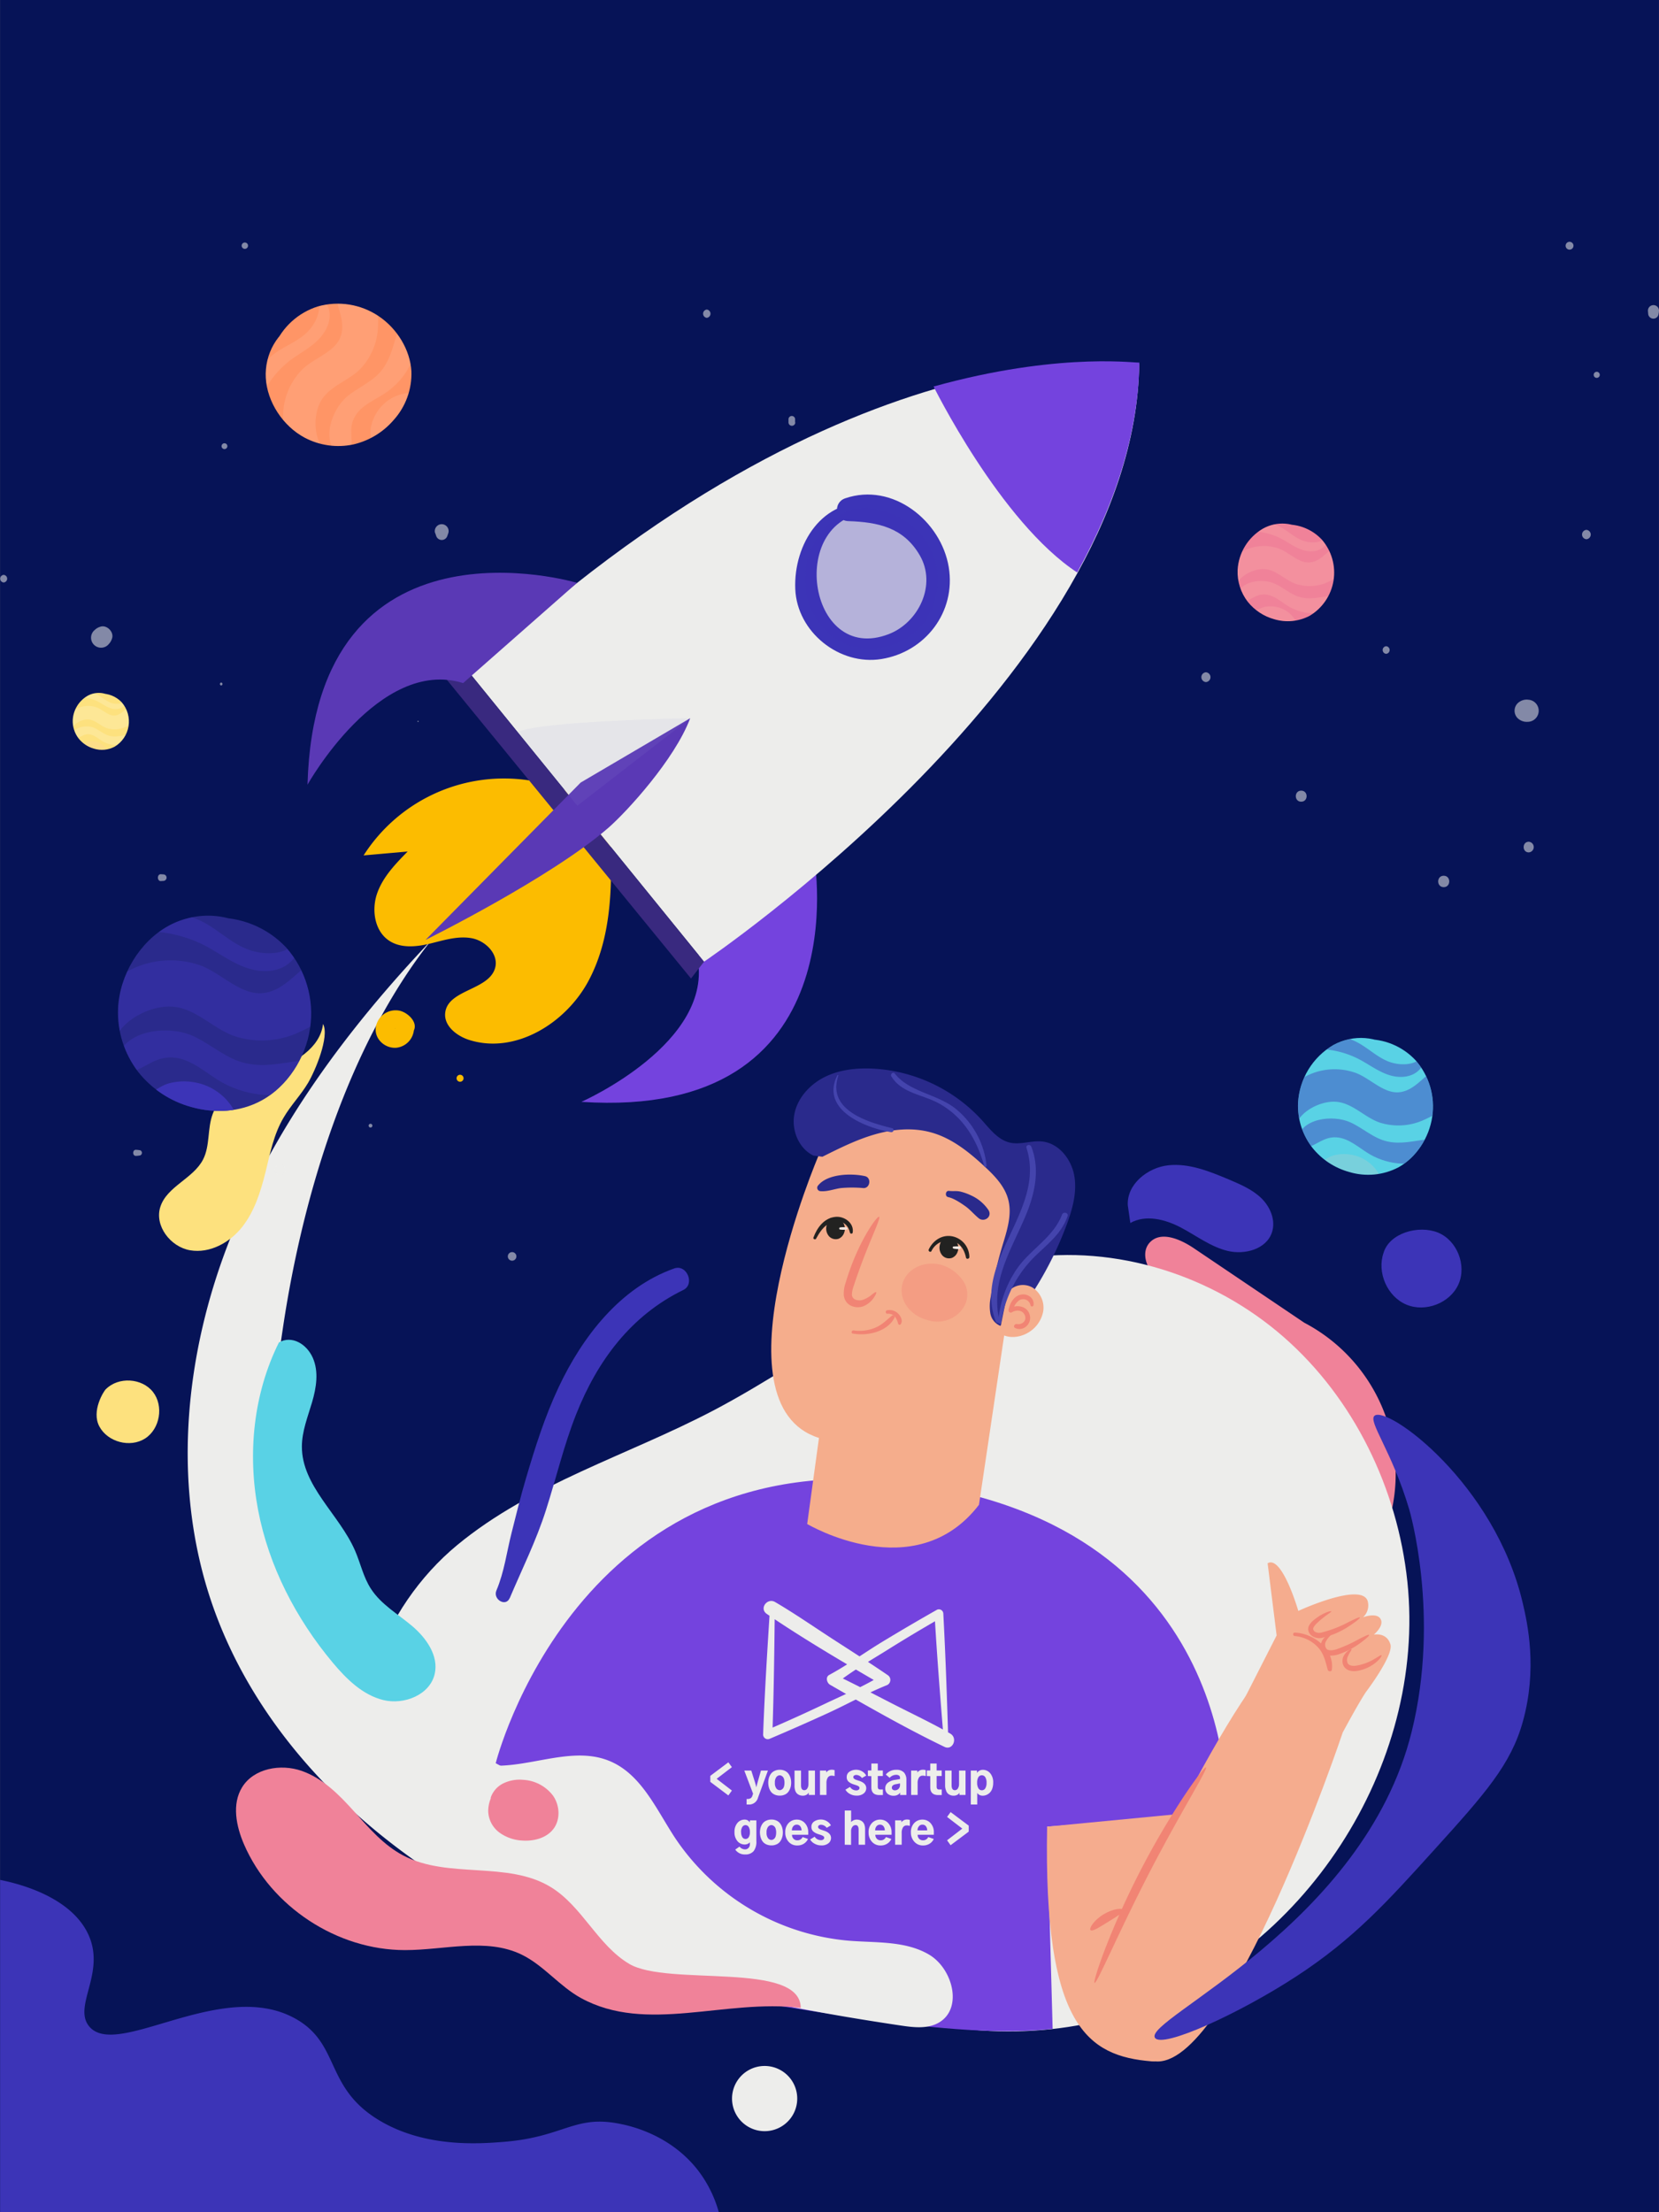 <svg xmlns="http://www.w3.org/2000/svg" viewBox="0 0 600 800"><rect x="0" y="0" width="600" height="800" fill="#808080" stroke="none"/><defs><style>.cls-1{fill:none}.cls-5{fill:#59d2e5}.cls-6{opacity:.43}.cls-7{fill:#3c34b7}.cls-8{opacity:.19}.cls-9{fill:#ffcab3}.cls-10{fill:#f08299}.cls-11,.cls-35{fill:#ededeb}.cls-12{fill:#7443de}.cls-13{fill:#f5ac8e}.cls-14{fill:#f5ad8c}.cls-15{fill:#222221}.cls-16{fill:#f18474}.cls-17{fill:#2a2a8c}.cls-18{fill:#f2e7e2}.cls-19{fill:#4444ad}.cls-21{fill:#fde17e}.cls-22{fill:#fcbc00}.cls-24{fill:#5a39b5}.cls-33{fill:#fff}.cls-35,.cls-36{opacity:.54}</style><clipPath id="clip-path"><path d="M0 0h600v800H0z" class="cls-1"/></clipPath><clipPath id="clip-path-2"><path d="M504.38 379.62c-6-5-14.95-5.68-22.18-1.7a25.92 25.92 0 0 0-12.75 20.92 24.75 24.75 0 0 0 5.1 16.11 25.79 25.79 0 0 0 13.4 8.87 23.62 23.62 0 0 0 17.82-1.68c6.44-3.54 11.12-10.74 12.22-18.28a25.26 25.26 0 0 0-6-20.41 24 24 0 0 0-18.63-7.61" class="cls-1"/></clipPath><clipPath id="clip-path-3"><path d="M412.06 131.08c.43 1-106.41-17.61-243.79 110.38l86.35 106.32S410.77 242 412.06 131.08z" class="cls-1"/></clipPath><clipPath id="clip-path-4"><path d="M107.82 116.34c-7.46 3.45-12.18 11.66-11.69 20.34s6.18 17.4 14.07 21.6a26 26 0 0 0 17.59 2.44 27.28 27.28 0 0 0 14.5-8.74 25 25 0 0 0 6.5-17.72c-.44-7.72-5.15-15.44-11.8-19.9a26.48 26.48 0 0 0-22.08-3.53 25.33 25.33 0 0 0-15.68 14.28" class="cls-1"/></clipPath><clipPath id="clip-path-5"><path d="M472.59 192.39a14.28 14.28 0 0 0-15.86-1.21 18.47 18.47 0 0 0-9.13 14.93 17.63 17.63 0 0 0 3.65 11.49 18.53 18.53 0 0 0 9.59 6.33 17 17 0 0 0 12.75-1.2 18.2 18.2 0 0 0 4.46-27.61 17.23 17.23 0 0 0-13.33-5.43" class="cls-1"/></clipPath><clipPath id="clip-path-6"><path d="M40.87 252.36a8.31 8.31 0 0 0-9.25-.71 10.76 10.76 0 0 0-5.31 8.7 10.24 10.24 0 0 0 2.12 6.7 10.84 10.84 0 0 0 5.57 3.69 9.84 9.84 0 0 0 7.43-.7A10.6 10.6 0 0 0 44.05 254a10.07 10.07 0 0 0-7.77-3.17" class="cls-1"/></clipPath><clipPath id="clip-path-7"><path d="M92.68 337.23c-8.58-7.12-21.39-8.1-31.74-2.43s-17.71 17.74-18.24 29.86a35.26 35.26 0 0 0 7.29 23 37 37 0 0 0 19.18 12.66c8.22 2.34 17.51 2 25.5-2.39 9.2-5 15.9-15.33 17.48-26.09a36 36 0 0 0-8.57-29.11 34.38 34.38 0 0 0-26.66-10.87" class="cls-1"/></clipPath></defs><g id="Hero"><path fill="#061357" d="M.02 0h599.97v800H.02z"/><g clip-path="url(#clip-path)"><g clip-path="url(#clip-path-2)"><path d="M504.38 379.62c-6-5-14.95-5.68-22.18-1.7a25.92 25.92 0 0 0-12.75 20.92 24.75 24.75 0 0 0 5.1 16.11 25.79 25.79 0 0 0 13.4 8.87 23.62 23.62 0 0 0 17.82-1.68c6.44-3.54 11.12-10.74 12.22-18.28a25.26 25.26 0 0 0-6-20.41 24 24 0 0 0-18.63-7.61" class="cls-5"/><g class="cls-6"><path d="M468.49 407.18c1.71-5.32 8.91-8.95 14.26-8.77 6.2.21 10.54 5.55 16.15 7.51a22.24 22.24 0 0 0 16.23-1c5.34-2.39 13.08-7 13.84-13.31a5.43 5.43 0 0 0-5.93-6.07c-6.75.47-9.91 8.61-16.85 9.43-5.88.7-11.05-5.52-16.48-7.18a22.62 22.62 0 0 0-17 1.2c-6.62 3.36-8.78 8.57-10.93 15.26-1.42 4.42 5.23 7.37 6.67 2.9z" class="cls-7"/></g><g class="cls-6"><path d="M472.5 415.1c3.9-1.15 6.31-4 10.71-3.81 4.8.24 8.58 4.13 12.61 6.37 6.52 3.62 15.93 4.79 22.1-.13 2.33-1.85.93-5.82-2.15-5.45-4.73.55-9.09 1.75-13.88.73-5.15-1.1-8.94-4.9-13.65-7-6.18-2.73-17.75-1.56-19.22 6.52-.38 2.06 1.74 3.27 3.48 2.76z" class="cls-7"/></g><g class="cls-6"><path d="M515.06 381.2c-2.57 4.5-9.19 4.22-13.17 2.57-3.44-1.42-6.19-3.9-9.31-5.85-4.25-2.66-9-4.16-13.5-1.38a1.67 1.67 0 0 0 .75 3 33 33 0 0 1 11.2 3.26c4 2 7.69 5 12.08 6.18 6.16 1.6 11.91-.91 12.54-7.58a.31.31 0 0 0-.59-.17z" class="cls-7"/></g><g class="cls-8"><path d="M480.24 425.2c1.58-.54 4.71.17 6.27.66a17.38 17.38 0 0 1 5.92 3.45c3.59 3.07 8.22-1.82 5.78-5.54a14.27 14.27 0 0 0-9.94-6.26 15.09 15.09 0 0 0-5.36.18c-2 .42-3 1.34-4.76 2.21-3.23 1.64-1.42 6.49 2.09 5.3z" class="cls-9"/></g></g><path d="M260 800.13a44.09 44.09 0 0 0-7.45-15.13c-10.09-13.13-24.79-16.28-28.55-17-16.33-3.24-20 4.85-42 6.57-8.44.66-28 2.2-44.63-7.67-20-11.86-14.16-27.5-30.22-36.72-26.71-15.35-65.13 15-75 2.49-5.72-7.27 5.92-19 0-32.65-5-11.52-19.23-17.59-32.11-20.2v120.31z" class="cls-7"/><path d="M475.67 481l-43.89-29.6c-4.87-3.28-11.95-6.38-15.95-2.08-3.44 3.71-1.06 10.13 3.08 13s9.39 3.54 14.16 5.21c16.85 5.91 26.1 23.66 33.11 40.12s14.57 34.52 30.37 42.85a5.13 5.13 0 0 0 3.75.79c1.72-.53 2.44-2.53 2.85-4.29a61.67 61.67 0 0 0-39.73-72.26M257.27 595c3.22 0 3.22-5 0-5s-3.23 5 0 5z" class="cls-10"/><path d="M257.27 599.66c3.22 0 3.22-5 0-5s-3.23 5 0 5z" class="cls-10"/></g><path d="M140.21 651.39c-18.72-29.56-1.85-70.35 25.13-92.64S227 526.34 258 510.07c37.11-19.48 70.76-48.62 112.19-55 33.43-5.13 68.63 6.17 94.08 28.45S505.44 538.37 509 572c7 66.72-37.66 135.29-101.48 156s-140.15-8.76-173.6-66.91" class="cls-11"/><path d="M179.28 637.63S208.59 520.39 329 536.31s114.58 119.43 114.58 119.43l-64.88 4.83 2 73.12c-36.1 4.07-91.06-7.58-156.66-17.55l2.38-53z" class="cls-12"/><path d="M443.69 653.56s0 .77-.11 2.18c-.76 14.07-5.86 91.44-27 89.71-23.26-1.89-39.21-12.66-37.88-84.88l64.95-6.24" class="cls-13"/><path d="M390.85 729.12s44.27-99.82 67.66-126.36l27.09 23.8s-41.17 122.68-68.19 118.84-26.56-16.28-26.56-16.28zM182.43 639.33l-16.04 47.68 52.98 31.98 7.06-55.87-44-23.79z" class="cls-13"/><path d="M296.19 520l-4.26 31.12s39 23.19 62.13-6.94l17.34-116.5c-23.3-24.34-48.33-28.26-75.21-10.15 0 0-38.83 90.26 0 102.47z" class="cls-14"/><path d="M295.14 447.93c1.21-2.17 2.62-4.44 4.93-5.59 3.37-1.67 6.53-.19 7.32 3.41.1.48.91.51 1 0 .56-3.41-2.92-5.94-6.07-5.71-4.17.3-6.8 3.87-8.13 7.49-.21.56.67.91 1 .4z" class="cls-15"/><path d="M316.88 467.3c.16.14-.06.75-.69 1.73a8.47 8.47 0 0 1-3.95 3.35 6 6 0 0 1-4 0 4.71 4.71 0 0 1-2.06-1.44 4.91 4.91 0 0 1-1-2.49 11.64 11.64 0 0 1 .69-4.66c.41-1.4.88-2.83 1.39-4.28 4.1-11.7 10-19.94 10.7-19.47s-3.72 9.19-7.68 20.53c-.5 1.42-1 2.8-1.41 4.15a10 10 0 0 0-.76 3.43 1.93 1.93 0 0 0 1.14 1.77 4 4 0 0 0 2.39.25 9.85 9.85 0 0 0 3.68-2c.83-.66 1.39-1.02 1.56-.87zM308.44 482.25c5.16.94 12.26-.53 15-5.6a.62.62 0 0 0-1-.75c-1.93 1.58-3.49 3.24-5.86 4.22a14.69 14.69 0 0 1-7.81 1c-.76-.13-1.1 1-.32 1.17z" class="cls-16"/><path d="M321 475.08a3.18 3.18 0 0 1 2.66 1.07 6.93 6.93 0 0 1 1.18 2.57.53.53 0 0 0 .95.12c.8-1.26 0-2.91-1-3.83a4.4 4.4 0 0 0-4-1.17c-.69.14-.55 1.3.16 1.24z" class="cls-16"/><path d="M336.88 452.39a6.79 6.79 0 0 1 7.19-3.72c3.1.65 4.69 3.19 5.29 6.1.15.7 1.2.51 1.22-.17a7.69 7.69 0 0 0-6.18-7.51c-3.72-.71-6.95 1.5-8.5 4.73-.32.66.66 1.24 1 .57z" class="cls-15"/><path d="M297.44 418.31c6.12-3.06 12.28-6.14 18.85-8.05s13.65-2.59 20.25-.8c7.52 2 13.84 7.08 19.55 12.38 3.63 3.35 7.25 7.1 8.53 11.87 1.52 5.66-.53 11.58-2.21 17.2a139.32 139.32 0 0 0-4.08 18 16.33 16.33 0 0 0-.17 6 6 6 0 0 0 3.57 4.53l3.94-1.22a125.88 125.88 0 0 0 20.08-35.24c2.11-5.7 3.83-11.81 2.78-17.79s-5.56-11.74-11.6-12.39c-3.9-.42-7.88 1.28-11.7.4-4.23-1-7.09-4.73-10-8a57.53 57.53 0 0 0-40-18.78c-5.91-.23-12 .5-17.23 3.19s-9.62 7.54-10.71 13.34 1.6 12.4 6.92 14.95z" class="cls-17"/><path d="M364.38 467.44a7 7 0 0 1 9-1.85 8.6 8.6 0 0 1 3.91 8.63 11.3 11.3 0 0 1-5.73 7.86c-3.12 1.75-7.29 2.06-10.13-.11" class="cls-14"/><path d="M296.75 430.76c2.49.22 4.92-.79 7.37-1.12a45.06 45.06 0 0 1 8.13 0c2.46.12 3-3.77.59-4.31-4.86-1.09-13.53-.9-16.95 3.36a1.23 1.23 0 0 0 .86 2.07zM342.87 432.9c2 .4 4.4 2 6.05 3.15 1.9 1.3 3.24 3 5 4.46 1.94 1.65 5-.41 3.64-2.81a15 15 0 0 0-6.4-5.42 19.21 19.21 0 0 0-3.74-1.35c-1.47-.36-2.75-.09-4.21-.27-1.27-.16-1.56 2-.3 2.24z" class="cls-17"/><path d="M373.76 472.1c.45-2.4-1.68-4.16-4-4-2.92.25-4.47 3-5 5.54a.83.83 0 0 0 1.2.93c1.6-1 3.86-.88 4.68 1.05s-.91 3.53-2.9 3.2c-.8-.14-1.47 1-.6 1.43 2.76 1.33 5.8-1.22 5.39-4.17-.5-3.64-4.56-4.59-7.39-2.93l1.2.93a5.64 5.64 0 0 1 2.24-3.83 2.69 2.69 0 0 1 4.11 1.8.57.57 0 0 0 1.09 0z" class="cls-16"/><path d="M300.53 440.34a6.1 6.1 0 0 0-1.68 3.28 4.25 4.25 0 0 0 1 3.47 3.31 3.31 0 0 0 3.43.88 3.54 3.54 0 0 0 1.95-2 4.15 4.15 0 0 0-.56-4.18 3.46 3.46 0 0 0-4-.95M341.51 447.28a6 6 0 0 0-1.68 3.27 4.23 4.23 0 0 0 1 3.47 3.28 3.28 0 0 0 3.42.88 3.54 3.54 0 0 0 2-2 4.12 4.12 0 0 0-.55-4.18 3.48 3.48 0 0 0-4-.95" class="cls-15"/><path d="M436.16 639.13c.79.52-9.7 17.14-20.77 38.64s-18.64 39.64-19.53 39.3c-.39-.15 1-4.9 3.84-12.36a296.43 296.43 0 0 1 28.59-55.31c4.44-6.64 7.52-10.51 7.87-10.27z" class="cls-16"/><path d="M406.24 690.74c.25.87-2.42 2.36-5.5 4.27s-5.64 3.58-6.31 3 1.11-3.55 4.64-5.7 6.93-2.41 7.17-1.57z" class="cls-16"/><path d="M494 611.89c-2.84 4.26-8.41 14.67-8.41 14.67l-37.81-7.8 13.93-27.34-3.26-26.09c5.23-3.09 11.1 17.22 11.1 17.22s22.94-10.62 25.1-3.52a5.85 5.85 0 0 1-1.67 5.81s5.31-2 6.46.93c1 2.42-2.58 5.36-2.58 5.36s4.59-1 6 3.49c1.26 3.97-8.86 17.27-8.86 17.27z" class="cls-13"/><path d="M491.81 584.92c.14.22-1.18 1.34-3.51 2.89a30.11 30.11 0 0 1-10.15 4.48 4.74 4.74 0 0 1-3.67-.7 3.32 3.32 0 0 1-1.2-1.59 2.77 2.77 0 0 1 .08-2 6.51 6.51 0 0 1 1.93-2.25 20 20 0 0 1 1.91-1.38c2.45-1.51 4.21-1.87 4.29-1.64s-1.41 1-3.5 2.75c-.52.42-1.07.91-1.63 1.46a5.52 5.52 0 0 0-1.36 1.71 1 1 0 0 0 0 .74 1.63 1.63 0 0 0 .58.7 3 3 0 0 0 2.25.31 42.75 42.75 0 0 0 9.79-3.76c2.47-1.23 4.05-1.95 4.19-1.72z" class="cls-16"/><path d="M495.15 591.25c.15.21-.9 1.22-2.77 2.61a29.68 29.68 0 0 1-8.13 4.35 8.8 8.8 0 0 1-2.82.51 4 4 0 0 1-2.82-1.07 3.34 3.34 0 0 1-.93-2.63 4.36 4.36 0 0 1 .74-2.12 6.37 6.37 0 0 1 2.2-1.94c.59-.32 1-.42 1-.32s-.13.42-.56.91a9.13 9.13 0 0 0-1.5 2 2.43 2.43 0 0 0 .25 2.79c.68.66 2.28.55 3.81 0a52.3 52.3 0 0 0 8-3.67c2.07-1.04 3.38-1.67 3.53-1.42z" class="cls-16"/><path d="M499.63 598.59c.18.16-.43 1.28-2 2.58a14.26 14.26 0 0 1-7.21 3.13 6.24 6.24 0 0 1-2.49-.23 3.58 3.58 0 0 1-2-1.63 4 4 0 0 1 .28-4 6.28 6.28 0 0 1 1.7-1.75c.46-.32.76-.44.85-.34s0 .39-.31.85a12.44 12.44 0 0 0-1 1.86 2.84 2.84 0 0 0 0 2.48c.42.68 1.51 1 2.81.84a18.55 18.55 0 0 0 6.61-2.33c1.62-.91 2.55-1.65 2.76-1.46zM468.28 591.64a13 13 0 0 1 8.45 4.14c2.15 2.42 2.63 5.09 3.47 8.06.19.67 1.38.79 1.48 0 1-7.49-6.66-13.21-13.4-13.44-.81 0-.78 1.17 0 1.24z" class="cls-16"/><path d="M303.91 444.65a8.47 8.47 0 0 0 2.25 0 .41.41 0 0 0 0-.79 8.48 8.48 0 0 0-2.25 0 .4.4 0 0 0 0 .8zM344.85 451.54a13 13 0 0 0 2.15.19c.49-.05.71-.84.13-1a14.5 14.5 0 0 0-2.28.05.36.36 0 0 0 0 .71z" class="cls-18"/><path d="M362.07 478.34a42.38 42.38 0 0 1 11.8-23.58c4.7-4.67 10-8.45 12.22-14.95.43-1.27-1.53-1.78-2-.55-3.09 8.11-11.19 12.39-16.09 19.26a39.63 39.63 0 0 0-7 19.68c0 .59 1 .73 1.05.14zM302.86 388.83c-6.32 12.5 9.95 19 19.38 20.59.93.16 1.35-1.21.4-1.44-8.84-2.17-23.66-6.5-19.44-19 .06-.19-.25-.33-.34-.14z" class="cls-19"/><path d="M361.42 477.49c-3.23-14.15 4.18-25.19 9.44-37.67 3.36-8 5.4-16.83 2.12-25.17-.41-1-2.09-.65-1.73.48 7.2 22.47-19.45 40.6-11.13 62.72a.67.67 0 0 0 1.3-.36zM356.8 421.47a30.68 30.68 0 0 0-10.56-20c-6.65-5.85-17.23-6.32-22.64-13.25-.56-.72-1.7.2-1.25 1 3.7 6.1 11.31 6.59 17.11 9.74 8.87 4.82 13.87 13.2 16.47 22.68.13.47.92.4.87-.11z" class="cls-19"/><path fill="#f18474" d="M349.31 471.14a10.64 10.64 0 0 1-5.65 5.8 11.18 11.18 0 0 1-8.24.41c-6.4-1.62-10.46-7.41-9.07-12.93s7.73-8.67 14.14-7a14.65 14.65 0 0 1 7.82 5.75 8.84 8.84 0 0 1 1 7.97z" opacity=".39"/><path d="M156 340c-30.11 31.7-56.8 67.48-72.86 108.2S62.29 535 75.62 576.73c15.8 49.4 55.67 88.46 101.48 112.76s97.41 35.36 148.7 43c4.74.71 9.94 1.3 14-1.21 8.47-5.21 4.72-19.46-3.86-24.48s-19.19-4.18-29.1-5a84.38 84.38 0 0 1-62.64-37.08c-6.82-10.35-12.21-23.06-23.65-27.85-13.34-5.59-28.4 2.3-42.85 1.64-24.2-1.09-40.26-24.69-52.3-45.71-11.1-19.35-22.4-39.3-25.61-61.38-2.51-17.21.07-34.7 2.64-51.9C109.55 432.22 125.87 378 156 340M276.65 770.69a11.79 11.79 0 1 0-.22 0" class="cls-11"/><path d="M289.65 726.11c-27.45-3.36-55.82 9.45-79.55-3.57-7.79-4.28-13.47-11.83-21.47-15.71-12.82-6.2-27.94-1.6-42.18-1.62-24.55 0-48.39-15.68-58.18-38.19-2.86-6.6-4.48-14.6-.7-20.71 4.23-6.85 13.94-8.56 21.54-5.91S122.62 649 128 655s10.74 12.28 17.86 16c16.26 8.58 37.74 1.84 53.4 11.46 11.33 6.95 16.91 21 28.34 27.75 13.92 8.25 61.85-1.14 62 15.88" class="cls-10"/><path d="M116.84 370.29c-1.07 8.9-10.41 14.09-18.78 17.29s-18 6.85-21.12 15.24c-2 5.28-.92 11.45-3.49 16.47C69.9 426.22 60.41 429 58 436.4c-2.23 6.86 3.66 14.53 10.77 15.74s14.34-2.77 18.81-8.43S94.24 431 96 424c1.67-6.82 3-13.86 6.61-19.91 2.59-4.42 6.25-8.15 8.85-12.57s7.71-16.59 5.41-21.18M38.31 502.31c-.73.69-5.39 7.9-2.37 13.55s11.16 7.8 16.55 4.33 6.79-11.81 2.82-16.84-12.45-5.56-17-1" class="cls-21"/><path d="M100.81 485.5c4.73-2.76 10.13.54 12.33 5.55s1.26 10.83-.29 16.08-3.65 10.47-3.67 15.94c-.06 14.3 13.52 24.56 19.22 37.67 2 4.58 3 9.6 5.74 13.79 3.64 5.67 9.77 9.13 14.91 13.48s9.68 10.8 8.16 17.36c-1.74 7.53-11.06 11.25-18.56 9.42s-13.35-7.61-18.31-13.53c-13.28-15.89-23.13-34.86-27-55.2s-1.72-42 7.52-60.56" class="cls-5"/><path d="M181.37 645.31a12.24 12.24 0 0 0-4.8 9.71 10 10 0 0 0 4 7.65 15.38 15.38 0 0 0 8.33 2.92c4.22.3 8.86-.92 11.35-4.33s2.19-8.43-.24-11.9a14.52 14.52 0 0 0-10.88-5.73 13.44 13.44 0 0 0-7.13 1.3 9 9 0 0 0-4.62 5.43" class="cls-10"/><path d="M417.71 736.93c-4.37-6.64 75.56-40.73 92.85-110.72 10.43-42.15-.89-80.35-.89-80.35-6.27-21.18-15.12-32-12.5-33.93 4.75-3.57 43.43 24.42 53.57 67.86 1.72 7.36 5.34 23.7 0 42.85-4.29 15.42-13.63 26-32.14 46.43-16.8 18.58-29 32.08-49.73 45.61s-48.56 26.2-51.16 22.25zM408.8 442.27c5.52-3.13 12.55-1.35 18.18 1.59s10.81 7 17 8.5 13.95-.6 16-6.6c1.51-4.31-.5-9.23-3.77-12.43s-7.58-5-11.8-6.81c-7-2.93-14.33-5.92-21.85-5.12s-15.07 6.87-14.68 14.43zM500.38 453.06c-2.45 7.08 1.31 15.78 8.21 18.71s15.87-.51 18.9-7.37-.54-15.91-7.5-18.69-17.47.17-19.61 7.35" class="cls-7"/><path d="M278.57 580.12c-1 15.68-2 31.35-2.57 47a1.68 1.68 0 0 0 2.33 1.69q10.76-4.56 21.38-9.43c7-3.23 13.93-7.12 21.11-10a2.07 2.07 0 0 0 .34-3.54c-6.69-4.58-13.54-8.93-20.34-13.34s-13.49-9.06-20.48-13.15c-2.86-1.68-5.88 2.36-3 4.3 13.36 9.09 27.54 17.41 41.51 25.53l.33-3.54c-6.54 4.1-13.92 7.21-20.88 10.52s-14.13 6.55-21.29 9.62l2.32 1.69c.55-15.75.74-31.48.9-47.23 0-1-1.55-1.24-1.62-.17z" class="cls-11"/><path d="M343 630.65c-.48-15.74-1-31.46-1.84-47.18a1.6 1.6 0 0 0-2.48-1.23q-9.84 5.58-19.54 11.46c-6.43 3.9-12.65 8.44-19.24 12-1.44.78-.85 2.89.29 3.55 13.54 7.8 27.36 15.69 41.4 22.47 3 1.43 4.91-3.19 2.09-4.8-6.8-3.89-13.92-7.23-20.88-10.8s-13.92-7.21-21-10.59c.09 1.18.19 2.36.29 3.55 5.85-4.71 12.61-8.51 18.94-12.48s12.88-7.88 19.43-11.63l-2.46-1.22c.91 15.71 2.16 31.37 3.45 47a.78.78 0 1 0 1.55-.14zM256.89 644.37v-2.17l6.53-4.9 1.28 1.75-5.51 4.22 5.51 4.24-1.28 1.77zM269.19 640.29h2.52l1.32 4.16c.19.62.36 1.26.51 1.9.13-.57.29-1.2.48-1.9l1.19-4.16h2.52l-3.58 9.78a3.31 3.31 0 0 1-3.47 2.49h-.66v-2h.28a2.31 2.31 0 0 0 1.15-.25 1.61 1.61 0 0 0 .64-.87l.27-.79zM277.85 644.69a6.49 6.49 0 0 1 .23-1.72 5.19 5.19 0 0 1 .71-1.48 3.31 3.31 0 0 1 1.31-1.07 4.23 4.23 0 0 1 1.9-.42 4.18 4.18 0 0 1 1.89.4 3.28 3.28 0 0 1 1.3 1.07 4.94 4.94 0 0 1 .71 1.48 6.11 6.11 0 0 1 .23 1.72 6.6 6.6 0 0 1-.1 1.17 5.43 5.43 0 0 1-.39 1.23 4.25 4.25 0 0 1-.72 1.14 3.21 3.21 0 0 1-1.19.81 4.3 4.3 0 0 1-1.73.33 4.47 4.47 0 0 1-1.69-.31 3.72 3.72 0 0 1-1.21-.78 4 4 0 0 1-.74-1.12 5.07 5.07 0 0 1-.39-1.24 7.12 7.12 0 0 1-.12-1.21zm2.4 0a3.13 3.13 0 0 0 .54 2.07 1.59 1.59 0 0 0 1.2.62 1.34 1.34 0 0 0 .55-.13 1.87 1.87 0 0 0 .55-.39 2 2 0 0 0 .46-.84 4.78 4.78 0 0 0 .17-1.33 4.39 4.39 0 0 0-.17-1.33 1.86 1.86 0 0 0-.45-.83 1.89 1.89 0 0 0-.56-.4 1.33 1.33 0 0 0-.54-.13 1.61 1.61 0 0 0-1.2.61 3.13 3.13 0 0 0-.55 2.08zM287.35 645.85v-5.56h2.35v5.31c0 1.18.39 1.78 1.19 1.78a1.24 1.24 0 0 0 1.1-.66 2.85 2.85 0 0 0 .4-1.54v-4.89h2.35v8.81h-2.24v-.79h-.05a2 2 0 0 1-.8.75 2.66 2.66 0 0 1-1.28.31 3.64 3.64 0 0 1-.74-.07 2.74 2.74 0 0 1-.79-.29 2.55 2.55 0 0 1-.75-.59 3 3 0 0 1-.52-1 5 5 0 0 1-.22-1.57zM296.55 649.1v-8.81h2.25v.71a2.39 2.39 0 0 1 .79-.71 2.32 2.32 0 0 1 1.17-.3 2.71 2.71 0 0 1 1.08.16v2.14a3.49 3.49 0 0 0-1.08-.16 1.54 1.54 0 0 0-1.4.73 3.66 3.66 0 0 0-.46 2v4.24zM305.77 647.2l1.64-1a2.65 2.65 0 0 0 2.24 1.26 1.41 1.41 0 0 0 .87-.24.73.73 0 0 0 .32-.59 1 1 0 0 0 0-.24.72.72 0 0 0-.12-.21l-.17-.17a1.25 1.25 0 0 0-.24-.15 1.62 1.62 0 0 0-.27-.13l-.32-.13-.32-.11-.37-.11-.35-.12a5 5 0 0 1-1.78-.95 2.14 2.14 0 0 1-.67-1.71 2.22 2.22 0 0 1 1-1.91 4.32 4.32 0 0 1 2.44-.7 4.12 4.12 0 0 1 2.11.58 3.91 3.91 0 0 1 1.5 1.52l-1.54.9a2.66 2.66 0 0 0-2-1.12 1.36 1.36 0 0 0-.83.22.65.65 0 0 0-.3.55.73.73 0 0 0 .06.3.7.7 0 0 0 .2.26 2 2 0 0 0 .26.2 1.82 1.82 0 0 0 .37.18l.38.14.45.15.44.14c1.68.56 2.52 1.45 2.52 2.65a2.42 2.42 0 0 1-.91 1.89 3.86 3.86 0 0 1-2.61.79 4.7 4.7 0 0 1-2.38-.6 3.89 3.89 0 0 1-1.62-1.54zM313.88 642.26v-2h1.26v-2.51h2.32v2.51h1.83v2h-1.83v3.88c0 .65.28 1 .85 1h1v2H318c-1.91 0-2.87-.94-2.87-2.82v-4zM320.17 646.7a2.5 2.5 0 0 1 .92-2 5.3 5.3 0 0 1 2.71-1.06c1-.15 1.54-.25 1.7-.3v-.46a.92.92 0 0 0-.38-.8 1.68 1.68 0 0 0-1-.25 3.11 3.11 0 0 0-2.37 1.08l-1.38-1.18a4.62 4.62 0 0 1 3.72-1.72 3.64 3.64 0 0 1 2.87 1 4 4 0 0 1 .85 2.74v5.37h-2.27v-.9a2.09 2.09 0 0 1-.88.83 2.93 2.93 0 0 1-1.4.34 3.34 3.34 0 0 1-2.28-.74 2.46 2.46 0 0 1-.81-1.95zm2.37-.2a.83.83 0 0 0 .31.66 1.13 1.13 0 0 0 .79.27 1.85 1.85 0 0 0 1.32-.52 1.89 1.89 0 0 0 .54-1.41v-.59c-.57.14-1 .23-1.35.28-1.07.16-1.61.59-1.61 1.31zM329.52 649.1v-8.81h2.25v.71a2.39 2.39 0 0 1 .79-.71 2.32 2.32 0 0 1 1.17-.3 2.71 2.71 0 0 1 1.08.16v2.14a3.49 3.49 0 0 0-1.08-.16 1.54 1.54 0 0 0-1.4.73 3.66 3.66 0 0 0-.46 2v4.24zM335.18 642.26v-2h1.26v-2.51h2.31v2.51h1.83v2h-1.83v3.88c0 .65.29 1 .85 1h1v2h-1.29c-1.91 0-2.87-.94-2.87-2.82v-4zM341.81 645.85v-5.56h2.35v5.31c0 1.18.39 1.78 1.18 1.78a1.25 1.25 0 0 0 1.11-.66 2.85 2.85 0 0 0 .4-1.54v-4.89h2.35v8.81H347v-.79a2 2 0 0 1-.8.75 2.69 2.69 0 0 1-1.28.31 3.64 3.64 0 0 1-.74-.07 2.74 2.74 0 0 1-.79-.29 2.55 2.55 0 0 1-.75-.59 3 3 0 0 1-.52-1 4.75 4.75 0 0 1-.31-1.57zM351.1 652.56v-12.27h2.24v.86a2.49 2.49 0 0 1 2.1-1.13 3.4 3.4 0 0 1 2.69 1.25 5.07 5.07 0 0 1 1.07 3.41 6.39 6.39 0 0 1-.35 2.18 3.86 3.86 0 0 1-.92 1.47 4.11 4.11 0 0 1-1.2.78 3.42 3.42 0 0 1-1.29.26 2.45 2.45 0 0 1-1.28-.31 2.22 2.22 0 0 1-.73-.69v4.19zm2.3-7.88a3.71 3.71 0 0 0 .45 2 1.39 1.39 0 0 0 1.25.73 1.44 1.44 0 0 0 1.24-.7 3.67 3.67 0 0 0 .46-2 3.62 3.62 0 0 0-.45-2 1.46 1.46 0 0 0-2.52 0 3.73 3.73 0 0 0-.43 1.97zM265.64 662.53a4.87 4.87 0 0 1 1.05-3.29 3.35 3.35 0 0 1 2.64-1.22 2.09 2.09 0 0 1 1.17.32 2.28 2.28 0 0 1 .71.71v-.76h2.34v7.48a5.53 5.53 0 0 1-1 3.67 3.85 3.85 0 0 1-3.08 1.18 4.09 4.09 0 0 1-3.55-1.76l1.53-1.08a2.54 2.54 0 0 0 2.06 1 1.6 1.6 0 0 0 1.15-.48 1.9 1.9 0 0 0 .55-1.25v-.85a1.91 1.91 0 0 1-.79.59 2.68 2.68 0 0 1-1 .23 3.41 3.41 0 0 1-2.71-1.21 4.84 4.84 0 0 1-1.07-3.28zm2.4 0a3.26 3.26 0 0 0 .44 1.85 1.34 1.34 0 0 0 1.16.64 1.3 1.3 0 0 0 1.14-.63 3.36 3.36 0 0 0 .43-1.86 3.32 3.32 0 0 0-.44-1.86 1.3 1.3 0 0 0-1.13-.65 1.34 1.34 0 0 0-1.17.66 3.4 3.4 0 0 0-.47 1.84zM274.84 662.69a6.49 6.49 0 0 1 .23-1.72 5.19 5.19 0 0 1 .71-1.48 3.31 3.31 0 0 1 1.31-1.07A4.23 4.23 0 0 1 279 658a4.18 4.18 0 0 1 1.89.4 3.28 3.28 0 0 1 1.3 1.07 4.94 4.94 0 0 1 .71 1.48 6.11 6.11 0 0 1 .23 1.72 6.6 6.6 0 0 1-.1 1.17 5.43 5.43 0 0 1-.39 1.23 4.25 4.25 0 0 1-.72 1.14 3.17 3.17 0 0 1-1.2.81 4.22 4.22 0 0 1-1.72.33 4.56 4.56 0 0 1-1.7-.31 3.78 3.78 0 0 1-1.2-.78 4 4 0 0 1-.74-1.12 5.07 5.07 0 0 1-.39-1.24 7.12 7.12 0 0 1-.13-1.21zm2.4 0a3.13 3.13 0 0 0 .54 2.07 1.59 1.59 0 0 0 1.2.62 1.34 1.34 0 0 0 .55-.13 1.87 1.87 0 0 0 .55-.39 2 2 0 0 0 .46-.84 4.78 4.78 0 0 0 .17-1.33 4.39 4.39 0 0 0-.17-1.33 1.86 1.86 0 0 0-.45-.83 1.89 1.89 0 0 0-.56-.4 1.33 1.33 0 0 0-.53-.13 1.61 1.61 0 0 0-1.2.61 3.13 3.13 0 0 0-.56 2.08zM284 662.67a4.69 4.69 0 0 1 1.2-3.4 4 4 0 0 1 3-1.25 3.84 3.84 0 0 1 2.91 1.28 4.74 4.74 0 0 1 1.19 3.37 7.87 7.87 0 0 1 0 .84h-5.86a2 2 0 0 0 .53 1.42 1.84 1.84 0 0 0 1.42.58 2 2 0 0 0 1.15-.33 2.09 2.09 0 0 0 .74-.85l1.95.69a4.09 4.09 0 0 1-1.44 1.67 4.3 4.3 0 0 1-2.47.68 4 4 0 0 1-3.06-1.28 4.83 4.83 0 0 1-1.26-3.42zm2.39-.75h3.5a2.39 2.39 0 0 0-.45-1.46 1.5 1.5 0 0 0-1.27-.61 1.58 1.58 0 0 0-1.31.62 2.27 2.27 0 0 0-.46 1.45zM293 665.2l1.64-1a2.65 2.65 0 0 0 2.24 1.26 1.41 1.41 0 0 0 .87-.24.73.73 0 0 0 .32-.59 1 1 0 0 0 0-.24.72.72 0 0 0-.12-.21 1.37 1.37 0 0 0-.17-.17 1.25 1.25 0 0 0-.24-.15 1.62 1.62 0 0 0-.27-.13l-.32-.13-.32-.11-.37-.11-.35-.12a5 5 0 0 1-1.78-.95 2.14 2.14 0 0 1-.67-1.71 2.22 2.22 0 0 1 1-1.91 4.32 4.32 0 0 1 2.44-.7 4.06 4.06 0 0 1 2.1.58 3.87 3.87 0 0 1 1.51 1.52L299 661a2.67 2.67 0 0 0-2-1.12 1.36 1.36 0 0 0-.83.22.65.65 0 0 0-.3.55.73.73 0 0 0 .06.3.7.7 0 0 0 .2.26 2 2 0 0 0 .26.2 1.82 1.82 0 0 0 .37.18l.38.14.45.15.44.14c1.68.56 2.52 1.45 2.52 2.65a2.42 2.42 0 0 1-.91 1.89 3.86 3.86 0 0 1-2.61.79 4.7 4.7 0 0 1-2.38-.6 3.89 3.89 0 0 1-1.65-1.55zM305.51 667.1v-12.36h2.31v4.12h.05a2.66 2.66 0 0 1 2-.84 3.22 3.22 0 0 1 1.08.18 3 3 0 0 1 .95.55 2.51 2.51 0 0 1 .71 1.07 4.68 4.68 0 0 1 .26 1.63v5.65h-2.34v-5.39c0-1.13-.36-1.7-1.08-1.7a1.4 1.4 0 0 0-1.18.64 2.5 2.5 0 0 0-.47 1.5v5zM314.14 662.67a4.69 4.69 0 0 1 1.2-3.4 4 4 0 0 1 3-1.25 3.85 3.85 0 0 1 2.91 1.28 4.74 4.74 0 0 1 1.19 3.37 7.87 7.87 0 0 1 0 .84h-5.86a2 2 0 0 0 .53 1.42 1.84 1.84 0 0 0 1.42.58 2 2 0 0 0 1.15-.33 2.17 2.17 0 0 0 .74-.85l1.95.69a4.09 4.09 0 0 1-1.44 1.67 4.3 4.3 0 0 1-2.47.68 4 4 0 0 1-3.06-1.28 4.78 4.78 0 0 1-1.26-3.42zm2.38-.75H320a2.39 2.39 0 0 0-.45-1.46 1.5 1.5 0 0 0-1.27-.61 1.58 1.58 0 0 0-1.31.62 2.28 2.28 0 0 0-.45 1.45zM323.73 667.1v-8.81H326v.71a2.43 2.43 0 0 1 .8-.71 2.32 2.32 0 0 1 1.17-.3 2.77 2.77 0 0 1 1.08.16v2.14a3.49 3.49 0 0 0-1.08-.16 1.52 1.52 0 0 0-1.4.73 3.66 3.66 0 0 0-.46 2v4.24zM329.44 662.67a4.69 4.69 0 0 1 1.2-3.4 4 4 0 0 1 3-1.25 3.85 3.85 0 0 1 2.91 1.28 4.78 4.78 0 0 1 1.19 3.37v.84h-5.86a2 2 0 0 0 .52 1.42 1.87 1.87 0 0 0 1.43.58 2 2 0 0 0 1.14-.33 2 2 0 0 0 .74-.85l2 .69a4 4 0 0 1-1.43 1.67 4.34 4.34 0 0 1-2.48.68 4 4 0 0 1-3.05-1.28 4.79 4.79 0 0 1-1.31-3.42zm2.39-.75h3.5a2.45 2.45 0 0 0-.44-1.46 1.5 1.5 0 0 0-1.27-.61 1.55 1.55 0 0 0-1.31.62 2.28 2.28 0 0 0-.48 1.45zM343.8 667.28l-1.28-1.77 5.51-4.24-5.51-4.22 1.28-1.75 6.55 4.9v2.17z" class="cls-11"/><path d="M184.32 578c4.55-10.74 9.58-20.76 13.14-31.92 3.7-11.56 6.45-23.39 10.94-34.7 7.67-19.31 19.79-35.66 38.73-44.89 4.3-2.09 1.28-9.4-3.28-7.79-19.59 6.92-33.28 24.81-41.83 43-5 10.61-8.52 21.81-11.82 33-1.91 6.45-3.52 13-5.16 19.54-1.78 7-2.65 14.18-5.5 20.91-1.37 3.23 3.39 6.06 4.78 2.79z" class="cls-7"/><path d="M219.94 294.74a60.26 60.26 0 0 0-88.44 14.6l15.93-1.41c-4.43 4.52-9 9.24-11.06 15.22s-.89 13.6 4.41 17.06c4.27 2.79 9.87 2.21 14.83 1s10-2.85 15-1.92 9.77 5.72 8.48 10.65c-2.14 8.16-17 7.83-18.06 16.2-.64 4.82 4.23 8.6 8.88 10 16.63 5.13 34.85-6.2 43-21.56s8.56-33.59 7.86-51M149.49 373c2-3.31-2.2-7-5.12-7.53a7.25 7.25 0 0 0-8.47 6.13c-.5 4.22 3.41 7.65 7.5 7.29a7.15 7.15 0 0 0 6.07-9 3.37 3.37 0 0 0-2.71-2.13 3.61 3.61 0 0 0-4 3.76s-.3.61-.05.32a.17.17 0 0 1 .18 0q.26.17-.33-.12s.19.11.18.13a1.22 1.22 0 0 1 1.19-.31c1.36.33 2.2 1.73 3.48 2.25a1.6 1.6 0 0 0 2.06-.8zM165.14 389.75a1.26 1.26 0 0 0 2.5.36 1.26 1.26 0 0 0-2.5-.36z" class="cls-22"/><path d="M294.44 310s16.93 95.18-84.17 88.46c0 0 48.44-21.38 41.89-52.58z" class="cls-12"/><path d="M412 131.61S307.27 114.91 170.34 244l84.28 103.77S410.71 242.55 412 131.61z" class="cls-11"/><path fill="#39297f" d="M254.62 347.78l-86.35-106.32-6.84 4.15 88.48 108.25 4.71-6.08z"/><path d="M249.62 259.72L210 283l-56.11 56.9s45.27-22.4 66.18-40.58c6.53-5.7 23.93-24.61 29.55-39.6zM208.69 210.77s-94.64-28.33-97.48 73c0 0 25.85-46.21 56.29-36.75z" class="cls-24"/><path fill="#9797db" d="M249.62 259.72s-55.59 1-62.37 5.1l21.55 26.54z" opacity=".1"/><g clip-path="url(#clip-path-3)"><path d="M337.37 139.22s24.35 49.64 52.37 67.91l44.19-42.07-32.22-62.23-64.12 34.9" class="cls-12"/></g><path d="M315.48 182c-18-2.17-28.51 14.76-27.86 31 .62 15.55 15.95 27.77 31.13 25.33 15.89-2.55 27.05-17 24.38-33.22-2.75-16.74-20.26-30.81-37.46-24.9-4.46 1.53-3.73 8.08 1.11 8.24 10.79.36 20 2.29 25.85 12.34 6.25 10.72-.43 24.34-11.16 28.51-29.68 11.53-37.24-43.41-6-44.05 2.18 0 2-3 0-3.29z" class="cls-7"/><path d="M315.48 183.67c-9-1.2-17.68 5.32-21.58 13.52a28.51 28.51 0 0 0-2 19.07 24.9 24.9 0 0 0 11.31 15.34c9.43 5.52 22.6 3.21 29.85-5s8.09-21.24 2.24-30.47-17.76-14-28.47-11.84" class="cls-7" opacity=".32"/><g clip-path="url(#clip-path-4)"><path fill="#ff9566" d="M107.82 116.34c-7.46 3.45-12.18 11.66-11.69 20.34s6.18 17.4 14.07 21.6a26 26 0 0 0 17.59 2.44 27.28 27.28 0 0 0 14.5-8.74 25 25 0 0 0 6.5-17.72c-.44-7.72-5.15-15.44-11.8-19.9a26.48 26.48 0 0 0-22.08-3.53 25.33 25.33 0 0 0-15.68 14.28"/><g class="cls-8"><path d="M117.67 163c-4.27-4-4.44-12.53-1.84-17.54 3-5.8 10-7.52 14.45-12a23.42 23.42 0 0 0 6.44-15.87c.16-6.17-.7-15.62-6.34-19.19a5.72 5.72 0 0 0-8.46 2.89c-2.61 6.64 3.68 13.33 1.31 20.3-2 5.91-10.25 8-14.3 12.43a24 24 0 0 0-6.55 16.68c.18 7.82 4.15 12.24 9.51 17.31 3.56 3.36 9.37-1.64 5.78-5z" class="cls-9"/></g><g class="cls-8"><path d="M127 162.73c.69-4.22-1-7.82 1.25-11.91 2.41-4.46 7.81-6.3 11.76-9.12 6.4-4.56 11.78-13 9.92-21.08-.71-3.06-5.1-3.53-6.16-.42-1.61 4.74-2.46 9.44-5.6 13.54-3.37 4.4-8.71 6.28-12.83 9.82-5.39 4.64-9.53 16.18-2.53 21.24 1.78 1.29 3.89-.18 4.19-2.07z" class="cls-9"/></g><g class="cls-8"><path d="M114.16 106.89c3.1 4.49-.17 10.66-3.54 13.7-2.91 2.63-6.51 4.13-9.77 6.21-4.46 2.84-8 6.72-7.44 12.22a1.76 1.76 0 0 0 3.16.64 34.64 34.64 0 0 1 8.17-9.18c3.74-2.87 8.27-5 11.35-8.71 4.31-5.13 4.53-11.74-1.51-15.36a.32.32 0 0 0-.42.48z" class="cls-9"/></g><g class="cls-8"><path d="M140.1 159.94c.21-1.75 2.3-4.41 3.47-5.67a18.56 18.56 0 0 1 6-4.06c4.55-2 2-8.65-2.63-8a15 15 0 0 0-10.45 6.62 15.87 15.87 0 0 0-2.26 5.18c-.52 2.1-.11 3.5-.06 5.53.09 3.82 5.51 4.29 6 .41z" class="cls-9"/></g></g><g clip-path="url(#clip-path-5)"><path d="M472.59 192.39a14.28 14.28 0 0 0-15.86-1.21 18.47 18.47 0 0 0-9.13 14.93 17.63 17.63 0 0 0 3.65 11.49 18.53 18.53 0 0 0 9.59 6.33 17 17 0 0 0 12.75-1.2 18.2 18.2 0 0 0 4.46-27.61 17.23 17.23 0 0 0-13.33-5.43" class="cls-10"/><g class="cls-8"><path d="M446.91 212.05c1.23-3.79 6.38-6.38 10.21-6.25 4.43.15 7.54 4 11.56 5.35a16 16 0 0 0 11.61-.68c3.82-1.71 9.35-5 9.9-9.5a3.88 3.88 0 0 0-4.25-4.33c-4.83.33-7.09 6.14-12.05 6.72-4.21.5-7.91-3.93-11.79-5.12a16.22 16.22 0 0 0-12.14.86c-4.73 2.4-6.28 6.11-7.82 10.88-1 3.16 3.75 5.26 4.77 2.07z" class="cls-9"/></g><g class="cls-8"><path d="M449.78 217.7c2.79-.81 4.52-2.87 7.67-2.71 3.43.17 6.14 2.94 9 4.54 4.66 2.58 11.39 3.42 15.81-.09a2.18 2.18 0 0 0-1.54-3.89c-3.38.39-6.5 1.25-9.93.52-3.68-.78-6.39-3.5-9.77-5-4.42-2-12.7-1.12-13.75 4.65a1.85 1.85 0 0 0 2.49 2z" class="cls-9"/></g><g class="cls-8"><path d="M480.24 193.52c-1.85 3.21-6.58 3-9.43 1.83-2.46-1-4.43-2.78-6.66-4.17-3-1.91-6.47-3-9.66-1a1.19 1.19 0 0 0 .54 2.12 23.61 23.61 0 0 1 8 2.33c2.85 1.45 5.5 3.59 8.65 4.41 4.4 1.14 8.51-.66 9-5.41a.22.22 0 0 0-.41-.12z" class="cls-9"/></g><g class="cls-8"><path d="M455.32 224.91c1.13-.38 3.37.12 4.49.48a12.33 12.33 0 0 1 4.23 2.46c2.57 2.19 5.89-1.3 4.14-4a10.19 10.19 0 0 0-7.12-4.46 11 11 0 0 0-3.83.12 12.31 12.31 0 0 0-3.4 1.58 2 2 0 0 0 1.49 3.78z" class="cls-9"/></g></g><g clip-path="url(#clip-path-6)"><path d="M40.87 252.36a8.31 8.31 0 0 0-9.25-.71 10.76 10.76 0 0 0-5.31 8.7 10.24 10.24 0 0 0 2.12 6.7 10.84 10.84 0 0 0 5.57 3.69 9.84 9.84 0 0 0 7.43-.7A10.6 10.6 0 0 0 44.05 254a10.07 10.07 0 0 0-7.77-3.17" class="cls-21"/><g class="cls-8"><path d="M25.91 263.82c.71-2.21 3.71-3.72 5.94-3.65 2.59.09 4.4 2.31 6.74 3.12a9.23 9.23 0 0 0 6.77-.4c2.22-1 5.45-2.91 5.77-5.53a2.27 2.27 0 0 0-2.48-2.53c-2.81.2-4.13 3.58-7 3.92-2.45.29-4.61-2.29-6.88-3a9.47 9.47 0 0 0-7.07.51c-2.76 1.39-3.66 3.56-4.56 6.34-.59 1.84 2.19 3.07 2.79 1.21z" class="cls-33"/></g><g class="cls-8"><path d="M27.58 267.11c1.62-.48 2.63-1.67 4.46-1.58 2 .1 3.58 1.71 5.26 2.65 2.72 1.5 6.65 2 9.22-.06a1.27 1.27 0 0 0-.9-2.27c-2 .24-3.79.73-5.79.31s-3.72-2-5.69-2.91c-2.57-1.13-7.4-.65-8 2.72a1.08 1.08 0 0 0 1.45 1.14z" class="cls-33"/></g><g class="cls-8"><path d="M45.33 253c-1.08 1.87-3.84 1.75-5.5 1.06a27.4 27.4 0 0 1-3.83-2.41c-1.77-1.11-3.77-1.73-5.63-.57a.69.69 0 0 0 .32 1.23 13.75 13.75 0 0 1 4.66 1.36c1.67.84 3.21 2.09 5.05 2.57 2.56.66 5-.38 5.22-3.16 0-.15-.17-.19-.24-.06z" class="cls-33"/></g><g class="cls-8"><path d="M30.81 271.31a5.44 5.44 0 0 1 2.61.28 7.37 7.37 0 0 1 2.47 1.41c1.5 1.28 3.43-.75 2.41-2.3a6 6 0 0 0-4.15-2.6 6.2 6.2 0 0 0-2.23.07 7 7 0 0 0-2 .92 1.18 1.18 0 0 0 .87 2.2z" class="cls-9"/></g></g><g clip-path="url(#clip-path-7)"><path d="M92.68 337.23c-8.58-7.12-21.39-8.1-31.74-2.43s-17.71 17.74-18.24 29.86a35.26 35.26 0 0 0 7.29 23 37 37 0 0 0 19.18 12.66c8.22 2.34 17.51 2 25.5-2.39 9.2-5 15.9-15.33 17.48-26.09a36 36 0 0 0-8.57-29.11 34.38 34.38 0 0 0-26.66-10.87" class="cls-17"/><g class="cls-6"><path d="M41.33 376.55c2.44-7.55 12.75-12.77 20.4-12.55 8.86.3 15.08 7.92 23.11 10.71a31.84 31.84 0 0 0 23.22-1.38c7.64-3.41 18.71-10 19.8-19a7.76 7.76 0 0 0-8.49-8.67c-9.66.67-14.18 12.28-24.1 13.45-8.42 1-15.82-7.87-23.59-10.25a32.49 32.49 0 0 0-24.26 1.72c-9.47 4.8-12.56 12.24-15.64 21.77-2 6.32 7.49 10.52 9.55 4.14z" class="cls-7"/></g><g class="cls-6"><path d="M47.07 387.85c5.57-1.64 9-5.75 15.31-5.43 6.87.34 12.28 5.88 18.05 9.08 9.32 5.17 22.78 6.84 31.61-.18 3.34-2.64 1.34-8.3-3.07-7.78-6.76.79-13 2.49-19.87 1-7.36-1.56-12.78-7-19.52-10-8.84-3.9-25.39-2.23-27.5 9.31-.53 2.93 2.49 4.66 5 3.93z" class="cls-7"/></g><g class="cls-6"><path d="M108 339.49c-3.69 6.41-13.16 6-18.85 3.66-4.91-2-8.86-5.56-13.31-8.35-6.09-3.8-12.94-5.93-19.31-2-1.79 1.11-.89 4 1.06 4.25a47.34 47.34 0 0 1 16 4.64c5.7 2.91 11 7.18 17.29 8.82 8.81 2.28 17-1.3 17.93-10.82a.44.44 0 0 0-.83-.23z" class="cls-7"/></g><path d="M58.14 402.26c2.26-.76 6.74.24 9 .95a24.83 24.83 0 0 1 8.46 4.92c5.14 4.38 11.77-2.6 8.27-7.91a20.41 20.41 0 0 0-14.22-8.93 21.45 21.45 0 0 0-7.66.26c-2.88.59-4.36 1.91-6.81 3.15-4.62 2.34-2 9.26 3 7.56z" class="cls-7"/></g><path d="M157.39 192.73c.12.37.25.75.38 1.12a2.12 2.12 0 0 0 4 0l.39-1.12a2.5 2.5 0 1 0-4.82 0z" class="cls-35"/><g class="cls-36"><path d="M81.18 162.4a1.05 1.05 0 0 0 0-2.1 1.05 1.05 0 0 0 0 2.1z" class="cls-11"/></g><g class="cls-36"><path d="M80 247.89a.54.54 0 0 0 0-1.07.54.54 0 0 0 0 1.07z" class="cls-11"/></g><g class="cls-36"><path d="M255.62 114.94a1.51 1.51 0 0 0 0-3 1.51 1.51 0 0 0 0 3z" class="cls-11"/></g><g class="cls-36"><path d="M552.91 308.25a1.93 1.93 0 0 0 0-3.85c-2.47 0-2.48 3.85 0 3.85z" class="cls-11"/></g><g class="cls-36"><path d="M470.6 289.92c2.6 0 2.61-4 0-4s-2.6 4 0 4z" class="cls-11"/></g><g class="cls-36"><path d="M501.32 236.44a1.38 1.38 0 0 0 0-2.75 1.38 1.38 0 0 0 0 2.75z" class="cls-11"/></g><g class="cls-36"><path d="M577.48 136.65a1.1 1.1 0 0 0 0-2.2 1.1 1.1 0 0 0 0 2.2z" class="cls-11"/></g><path d="M49.24 418a9.21 9.21 0 0 0 1.48-.18 1 1 0 0 0 0-1.84 10.49 10.49 0 0 0-1.48-.18c-1.42-.12-1.42 2.32 0 2.2z" class="cls-35"/><g class="cls-36"><path d="M134 407.75a.68.68 0 0 0 0-1.36.68.68 0 0 0 0 1.36z" class="cls-11"/></g><path d="M59.06 316.2l-.76-.05c-1.61-.11-1.55 2.67 0 2.46l.76-.1a1.13 1.13 0 0 0 0-2.26l-.76-.1c-1.55-.2-1.61 2.57 0 2.46l.76-.05a1.18 1.18 0 0 0 0-2.36z" class="cls-35"/><g class="cls-36"><path d="M151.2 261.08a.21.21 0 0 0 0-.42.21.21 0 0 0 0 .42z" class="cls-11"/></g><g class="cls-36"><path d="M1.33 210.64a1.38 1.38 0 0 0 0-2.75 1.38 1.38 0 0 0 0 2.75z" class="cls-11"/></g><g class="cls-36"><path d="M88.55 90a1.15 1.15 0 0 0 0-2.3 1.15 1.15 0 0 0 0 2.3z" class="cls-11"/></g><path d="M287.56 152.75v-1.23a1.2 1.2 0 0 0-2.39 0v1.23a1.23 1.23 0 0 0 2.46 0z" class="cls-35"/><g class="cls-36"><path d="M567.65 90.28a1.42 1.42 0 0 0 0-2.84 1.42 1.42 0 0 0 0 2.84z" class="cls-11"/></g><path d="M39 233.28l.49-.53a4.88 4.88 0 0 0 1-1.78c.9-2.4-1.89-5.19-4.29-4.3a4.74 4.74 0 0 0-1.78 1l-.53.49a3.62 3.62 0 0 0 5.11 5.12zM599.91 113.34l.09-1a2 2 0 0 0-4 0c0 .34.06.68.08 1a1.89 1.89 0 1 0 3.78 0zM552.49 253a4.78 4.78 0 0 0-3.66 1.37 3.83 3.83 0 0 0 0 5.3 4.77 4.77 0 0 0 3.66 1.36 4 4 0 1 0 0-8z" class="cls-35"/><g class="cls-36"><path d="M573.74 195a1.7 1.7 0 0 0 0-3.39 1.7 1.7 0 0 0 0 3.39z" class="cls-11"/></g><g class="cls-36"><path d="M101.23 424.87a1.89 1.89 0 0 0 0-3.78 1.89 1.89 0 0 0 0 3.78z" class="cls-11"/></g><g class="cls-36"><path d="M185.21 455.9a1.55 1.55 0 0 0 0-3.1 1.55 1.55 0 0 0 0 3.1z" class="cls-11"/></g><g class="cls-36"><path d="M522.14 320.82c2.66 0 2.67-4.13 0-4.13s-2.67 4.13 0 4.13z" class="cls-11"/></g><g class="cls-36"><path d="M436.14 246.66a1.78 1.78 0 0 0 0-3.55 1.78 1.78 0 0 0 0 3.55z" class="cls-11"/></g></g></svg>
